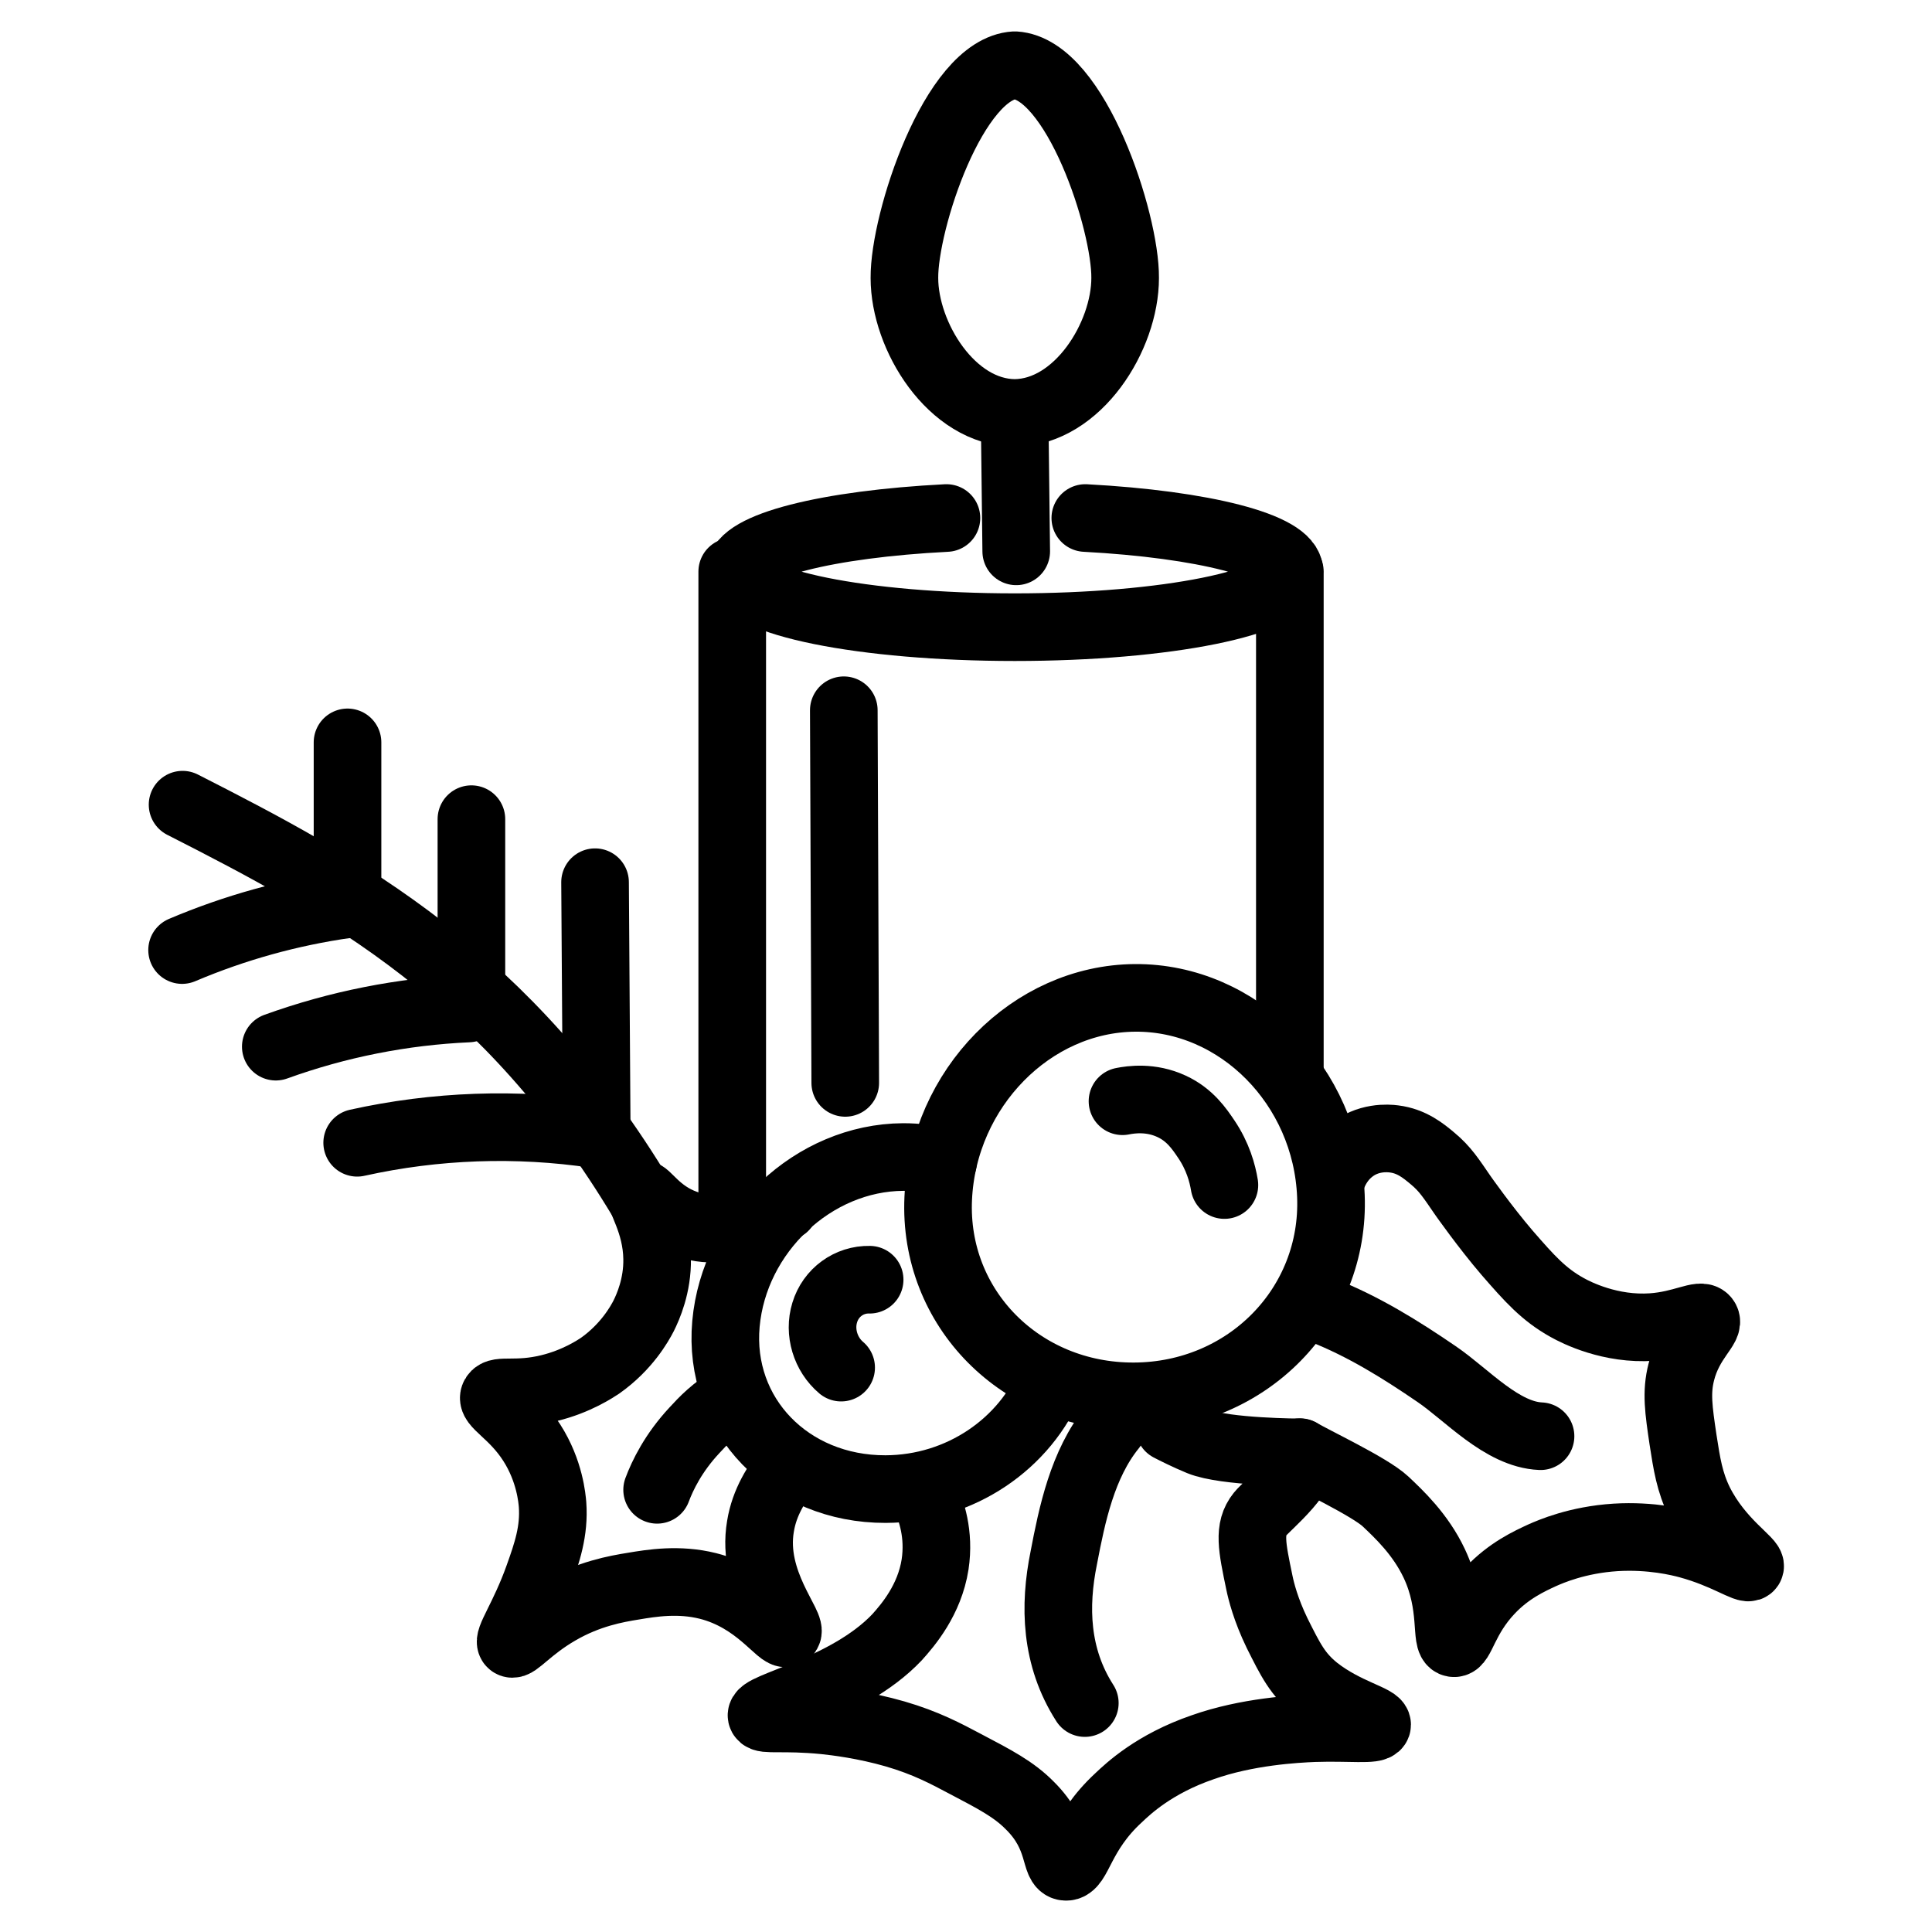<?xml version="1.0" encoding="utf-8"?>
<!-- Generator: Adobe Illustrator 19.1.0, SVG Export Plug-In . SVG Version: 6.00 Build 0)  -->
<svg version="1.1" stroke="#000" id="Layer_3" xmlns="http://www.w3.org/2000/svg" xmlns:xlink="http://www.w3.org/1999/xlink" x="0px" y="0px" widthviewBox="0 0 800 800" style="enable-background:new 0 0 800 800" width="800px" height="800px" xml:space="preserve">
<style type="text/css">
	.st0{fill:none;stroke:#000000;stroke-width:28;stroke-linecap:round;stroke-linejoin:round;stroke-miterlimit:10;}
</style>
<g>
	<g>
		<path fill="none" stroke-width="28" stroke-linecap="round" stroke-linejoin="round" stroke-miterlimit="10"  d="M326.4,608.3c-4.7,5.7-9.9,13.7-11.5,23.7c-4,23.2,14.2,42,11,44.2c-2.7,1.9-12.1-14.3-32.8-19.5
			c-12-3-23.2-1.2-30.9,0.1c-6.8,1.1-18.5,3.1-31,10.4c-12.1,7-17.6,14.5-19.4,13.4c-2.1-1.2,5.2-10.9,11.2-27.8
			c3.5-9.8,6.6-18.8,5.8-29.8c-0.2-2.3-1.1-13.9-8.6-25.6c-7.8-12.2-17.4-16.1-15.5-19.4c1.6-2.9,9,0.1,22.6-3.2
			c11.6-2.8,19.5-8.2,21.2-9.3c11-7.8,16.3-17.3,18-20.6c1.8-3.6,5.8-12.5,5.6-23.7c-0.2-15.4-8.1-25.5-6.3-26.7
			c1.6-1.1,6.2,8,18.1,12.2c2.2,0.8,6.4,2.3,12.1,2c9.8-0.5,25.9-6.5,28.8-8.9"/>
		<path fill="none" stroke-width="28" stroke-linecap="round" stroke-linejoin="round" stroke-miterlimit="10"  d="M538.3,601.3c4.6,2.9,28.9,14.3,35.4,20.4c5.5,5.2,14.5,13.6,20.2,25.7c8.3,17.6,4.3,32.4,8,33
			c3.1,0.6,4.3-10.4,15.1-21.8c7.8-8.3,16.4-12.2,21.6-14.6c3.4-1.5,14.5-6.4,30.4-7.4c14.8-0.9,26.4,2,30.1,3
			c15.5,4.2,24.4,10.9,25.5,9.2c1.4-2-12.5-10-20.9-26.8c-4.1-8.4-5.2-15.6-6.8-25.9c-1.8-12.2-2.9-19.5-0.7-28
			c3.4-13.4,12.2-18.9,10-21.8c-2-2.7-9.3,2.3-22.1,3.2c-17.2,1.2-31.3-5.9-35.2-8.1c-9.7-5.4-15.5-11.9-24.8-22.6
			c-9.1-10.6-18.3-23.7-18.3-23.7c-4.9-7.1-7.3-11-12.6-15.4c-3.7-3.1-8.6-7.2-16-8.1c-2.3-0.3-11-1.1-18.4,5.3
			c-4.7,4-6.7,9-7.5,11.4"/>
		<path fill="none" stroke-width="28" stroke-linecap="round" stroke-linejoin="round" stroke-miterlimit="10"  d="M272.1,616.9c2.2-5.9,6.7-15.3,15.5-24.7c3.3-3.6,8.2-8.9,16.2-13.4"/>
		<g>
			<path fill="none" stroke-width="28" stroke-linecap="round" stroke-linejoin="round" stroke-miterlimit="10"  d="M383.1,619.8c2.5,5.5,6,15.4,4.1,28c-2.3,14.7-11.2,25.1-15.8,30.2c-20.8,21.9-58,28.5-56,32.6
				c0.9,1.9,8.7,0.1,26,1.8c4.8,0.5,16.5,1.9,29.3,5.6c12.7,3.7,20.9,8.1,29.2,12.5c12,6.3,19.9,10.4,26.5,17.1
				c13.3,13.1,9.9,25.1,14.9,25.4c5.3,0.3,5.7-13.7,21.9-28.6c3.9-3.7,14.7-14,34.8-20.9c18.3-6.5,38.5-7.6,46.1-7.9
				c14.9-0.5,25.3,1,26.1-1.2c0.9-2.6-13-5.3-25.2-14.9c-7.7-6.2-10.6-12.1-16.2-23.3c-4.7-9.7-6.6-17.4-7.3-20.8
				c-3.1-14.9-4.7-22.3,0.3-28.5c2.6-3.3,21.7-18.8,16.5-25.5c0,0-31-0.1-41.5-4.4c-5.1-2.1-10.3-4.7-12.6-5.9"/>
			<path fill="none" stroke-width="28" stroke-linecap="round" stroke-linejoin="round" stroke-miterlimit="10"  d="M449.2,705.2c-12.2-19-12.8-40.1-8.7-60.2c3.4-17.8,7.7-38.7,20.1-54"/>
		</g>
		<path fill="none" stroke-width="28" stroke-linecap="round" stroke-linejoin="round" stroke-miterlimit="10"  d="M547.5,542.5c16.9,6.6,32.5,16.3,47.4,26.5c12.5,8.5,27,25,43,25.7"/>
		<path fill="none" stroke-width="28" stroke-linecap="round" stroke-linejoin="round" stroke-miterlimit="10"  d="M348.3,566.3c-6.5-5.5-9.3-14.7-6.8-22.8c2.5-8.3,10.1-13.8,18.6-13.6"/>
		<path fill="none" stroke-width="28" stroke-linecap="round" stroke-linejoin="round" stroke-miterlimit="10"  d="M464.8,456c3.5-0.7,11.7-1.9,20.3,2.1c7.6,3.5,11.5,9.3,14.4,13.6c4.8,7.1,6.7,14.1,7.5,19"/>
		<path fill="none" stroke-width="28" stroke-linecap="round" stroke-linejoin="round" stroke-miterlimit="10"  d="M435.3,571.4C434.8,573.1,435.3,571.4,435.3,571.4c-10.6,26.3-37.6,45.1-68.6,45.2
			c-39.9,0.1-69.5-30.5-66.1-68.4s36.3-68.9,73.4-69.1c5.7,0,11.3,0.7,16.5,2c0,0-1.9-0.7,0,0"/>
		<path fill="none" stroke-width="28" stroke-linecap="round" stroke-linejoin="round" stroke-miterlimit="10"  d="M388.5,496.2c2.1-45.5,38.6-82.7,81.5-83s79.3,36.4,81.1,82s-34.7,82.8-81.5,83
			C422.8,578.4,386.4,541.7,388.5,496.2z"/>
	</g>
	<g>
		<path fill="none" stroke-width="28" stroke-linecap="round" stroke-linejoin="round" stroke-miterlimit="10"  d="M75.6,333.2C143.2,367.6,210,403.6,266,497"/>
		<path fill="none" stroke-width="28" stroke-linecap="round" stroke-linejoin="round" stroke-miterlimit="10"  d="M246.4,365.3c0.2,34.9,0.5,69.8,0.7,104.6"/>
		<path fill="none" stroke-width="28" stroke-linecap="round" stroke-linejoin="round" stroke-miterlimit="10"  d="M195.2,339.2c0,25.9,0,51.7,0,77.6"/>
		<path fill="none" stroke-width="28" stroke-linecap="round" stroke-linejoin="round" stroke-miterlimit="10"  d="M143.9,307.4c0,22.4,0,44.7,0,67.1"/>
		<path fill="none" stroke-width="28" stroke-linecap="round" stroke-linejoin="round" stroke-miterlimit="10"  d="M246.8,469.7c-32.9-4.9-66.5-3.7-98.9,3.5"/>
		<path fill="none" stroke-width="28" stroke-linecap="round" stroke-linejoin="round" stroke-miterlimit="10"  d="M193.9,417.6c-27.1,1.2-54,6.5-79.7,15.8"/>
		<path fill="none" stroke-width="28" stroke-linecap="round" stroke-linejoin="round" stroke-miterlimit="10"  d="M143.3,374.5c-23.2,3.3-46,9.6-67.9,18.9"/>
	</g>
	<g>
		<path fill="none" stroke-width="28" stroke-linecap="round" stroke-linejoin="round" stroke-miterlimit="10"  d="M391.9,214.5c-49.1,2.5-85.4,11.5-85.4,22.2c0,12.7,50.9,23,113.7,23s113.7-10.3,113.7-23
			c0-10.6-35.8-19.6-84.5-22.2"/>
		<line fill="none" stroke-width="28" stroke-linecap="round" stroke-linejoin="round" stroke-miterlimit="10"  x1="303.2" y1="236.7" x2="303.2" y2="497"/>
		<line fill="none" stroke-width="28" stroke-linecap="round" stroke-linejoin="round" stroke-miterlimit="10"  x1="534.1" y1="236.7" x2="534.1" y2="446.3"/>
		<line fill="none" stroke-width="28" stroke-linecap="round" stroke-linejoin="round" stroke-miterlimit="10"  x1="420.2" y1="178.1" x2="420.8" y2="228.3"/>
		<g>
			<path fill="none" stroke-width="28" stroke-linecap="round" stroke-linejoin="round" stroke-miterlimit="10"  d="M374.5,115.1c-0.2-23.3,20.4-86.6,45.7-88.1c25.3,1.5,45.9,64.8,45.7,88.1c0,24.1-19.5,55.6-45.7,55.9
				C394,170.8,374.5,139.2,374.5,115.1z"/>
		</g>
		<line fill="none" stroke-width="28" stroke-linecap="round" stroke-linejoin="round" stroke-miterlimit="10"  x1="349.4" y1="294.1" x2="350" y2="448.4"/>
	</g>
</g>
</svg>
